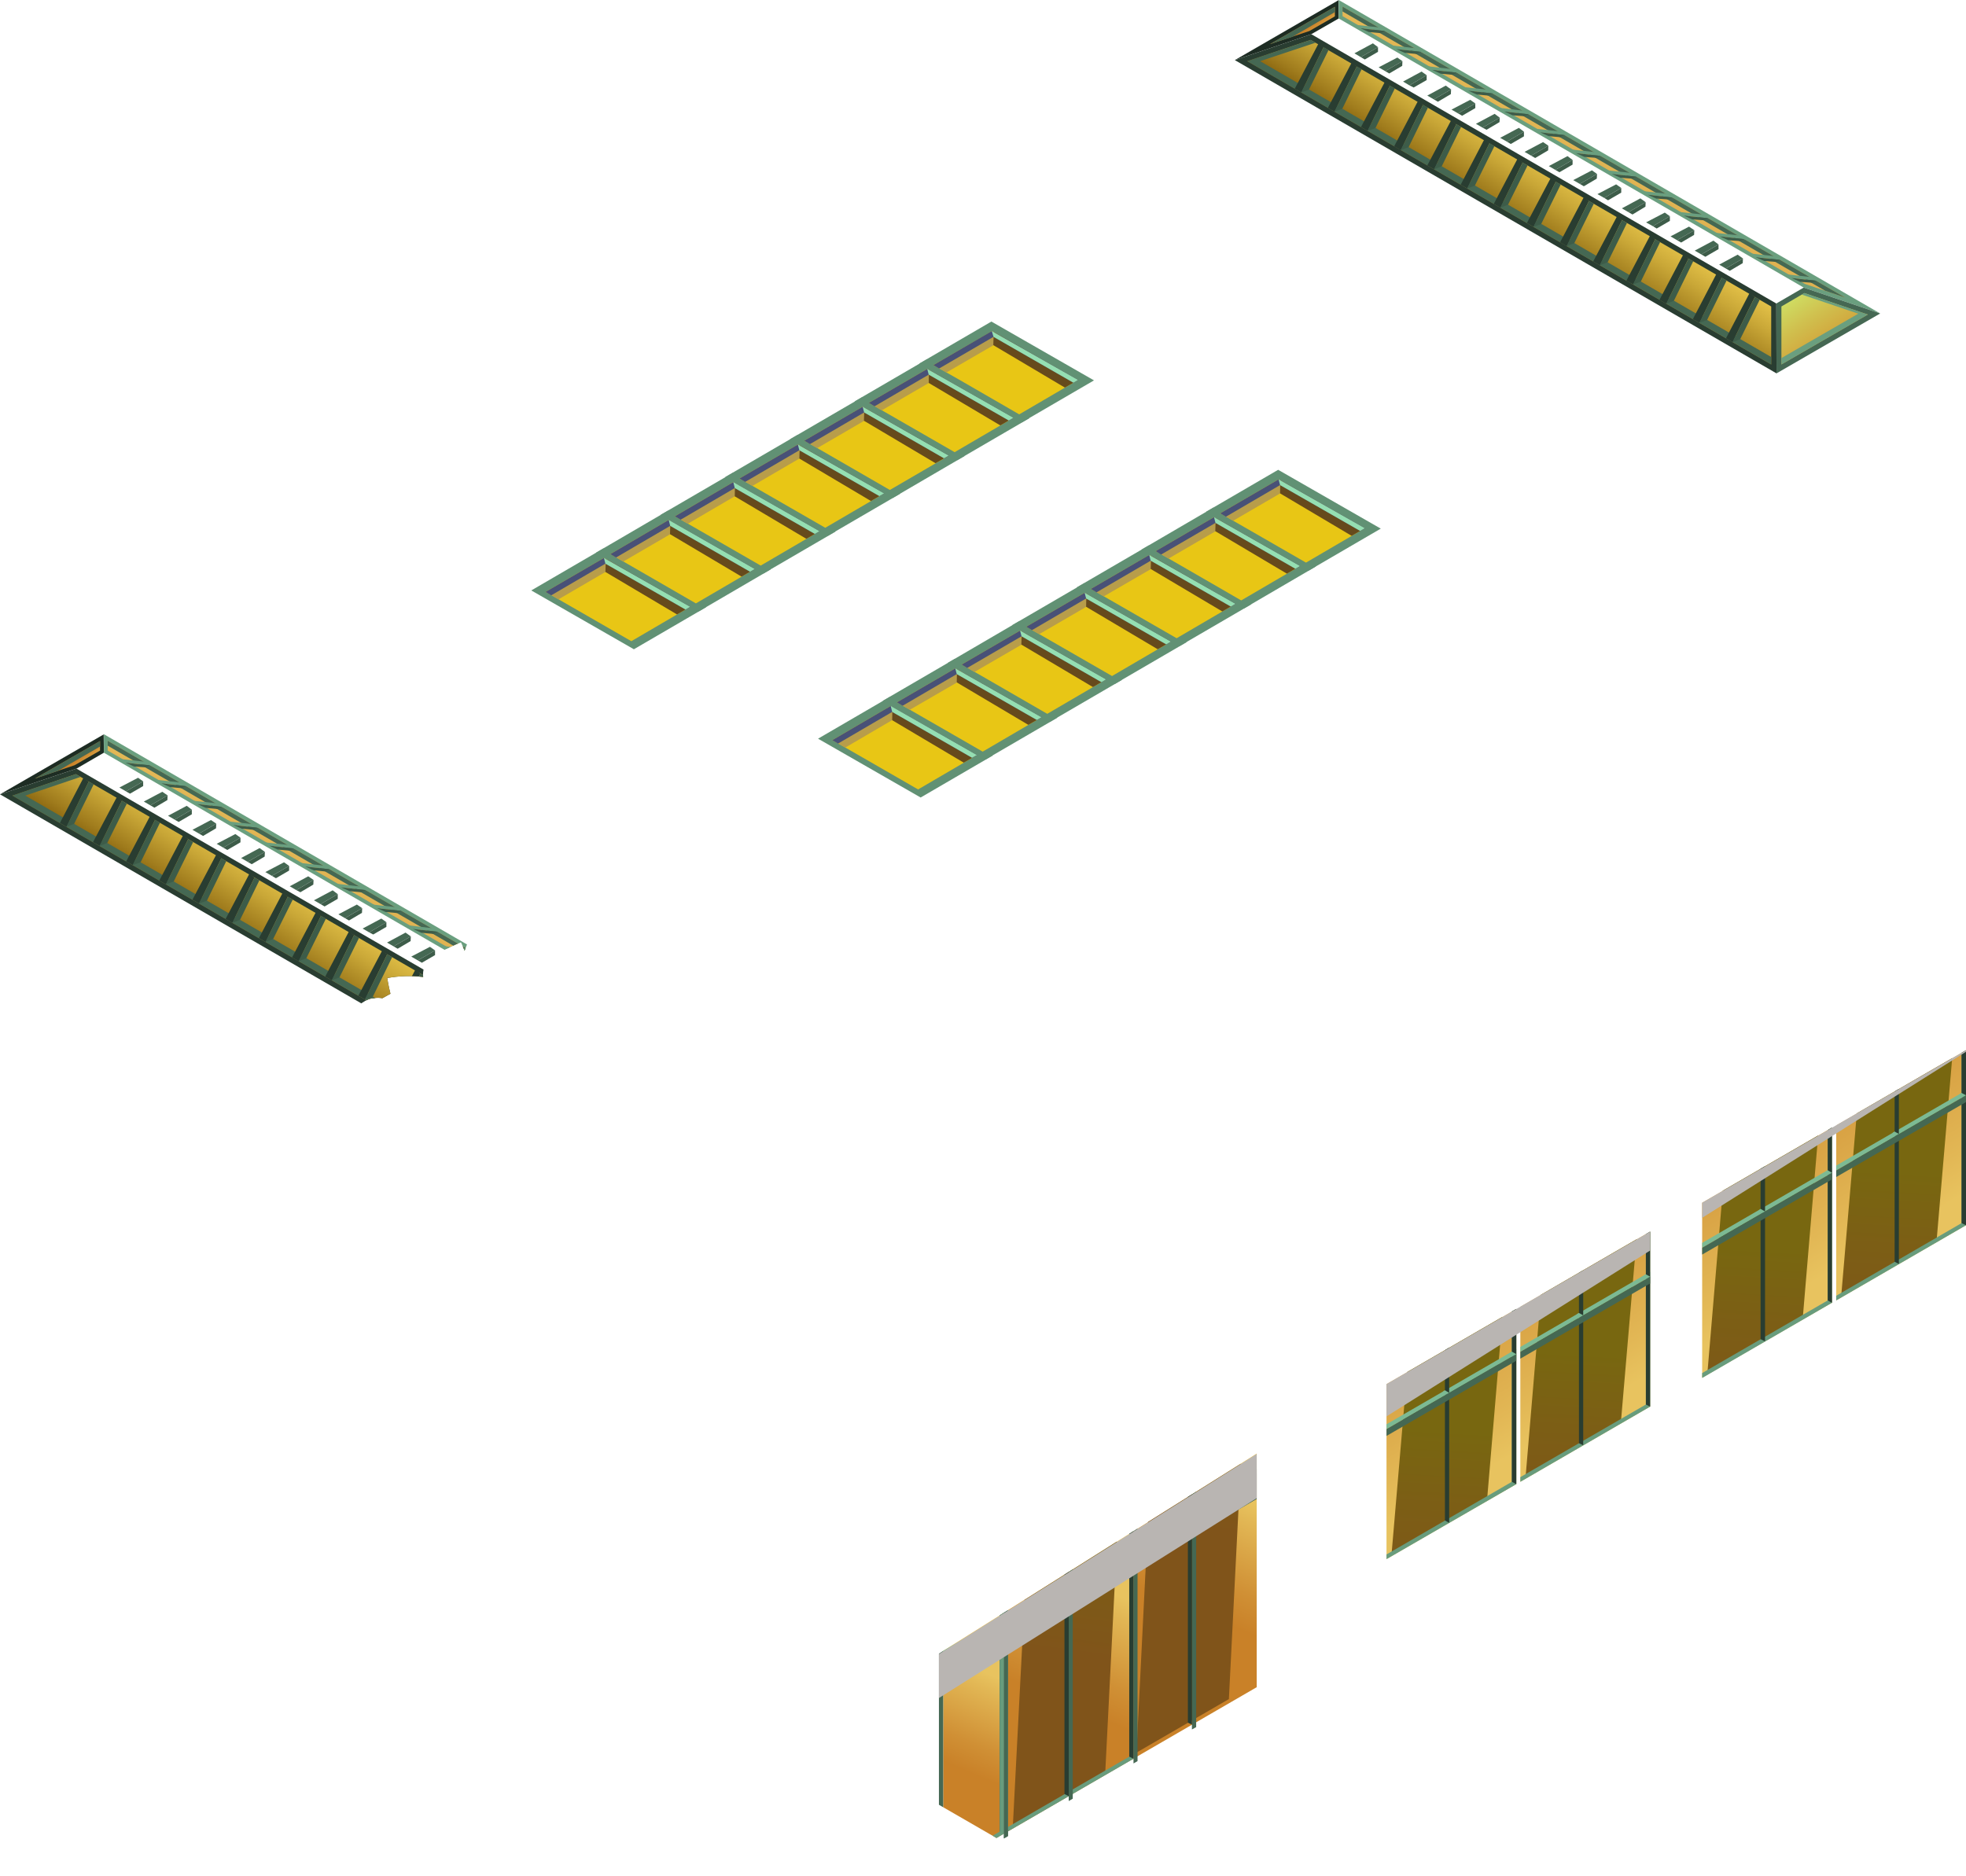 <svg xmlns="http://www.w3.org/2000/svg" xmlns:xlink="http://www.w3.org/1999/xlink" viewBox="0 0 92.55 88.33"><defs><style>.cls-1{fill:none;}.cls-2{isolation:isolate;}.cls-3{clip-path:url(#clip-path);}.cls-4{fill:url(#Безымянный_градиент_24);}.cls-12,.cls-16,.cls-18,.cls-20,.cls-5,.cls-7{mix-blend-mode:screen;}.cls-5{fill:url(#Безымянный_градиент_12);}.cls-6{fill:url(#Безымянный_градиент_24-2);}.cls-7{fill:url(#Безымянный_градиент_12-2);}.cls-8{fill:url(#Безымянный_градиент_24-3);}.cls-9{fill:#7cba94;}.cls-10{fill:#456853;}.cls-11{fill:url(#Безымянный_градиент_24-4);}.cls-12{fill:url(#Безымянный_градиент_12-3);}.cls-13{fill:#689c7d;}.cls-14{fill:#293d31;}.cls-15{fill:url(#Безымянный_градиент_24-5);}.cls-16{fill:url(#Безымянный_градиент_12-4);}.cls-17{fill:url(#Безымянный_градиент_24-6);}.cls-18{fill:url(#Безымянный_градиент_12-5);}.cls-19{fill:url(#Безымянный_градиент_24-7);}.cls-20{fill:url(#Безымянный_градиент_12-6);}.cls-21{fill:#1d2c23;}.cls-22{fill:url(#Безымянный_градиент_24-8);}.cls-23{fill:#6a9f7f;}.cls-24{fill:url(#Безымянный_градиент_24-9);}.cls-25{fill:url(#Безымянный_градиент_25);}.cls-26{fill:url(#Безымянный_градиент_26);}.cls-27{fill:#3d5c49;}.cls-28{fill:url(#Безымянный_градиент_24-10);}.cls-29{fill:url(#Безымянный_градиент_24-11);}.cls-30{fill:url(#Безымянный_градиент_25-2);}.cls-31{fill:url(#Безымянный_градиент_26-2);}.cls-32{fill:#619174;}.cls-33{fill:url(#Безымянный_градиент_66);}.cls-34{fill:url(#Безымянный_градиент_68);}.cls-35{fill:url(#Безымянный_градиент_68-2);}.cls-36{fill:#485177;}.cls-37{fill:#95dfb2;}.cls-38{fill:url(#Безымянный_градиент_66-2);}.cls-39{fill:url(#Безымянный_градиент_68-3);}.cls-40{fill:url(#Безымянный_градиент_68-4);}.cls-41{fill:url(#Безымянный_градиент_66-3);}.cls-42{fill:url(#Безымянный_градиент_68-5);}.cls-43{fill:url(#Безымянный_градиент_68-6);}.cls-44{fill:url(#Безымянный_градиент_66-4);}.cls-45{fill:url(#Безымянный_градиент_68-7);}.cls-46{fill:url(#Безымянный_градиент_68-8);}.cls-47{fill:url(#Безымянный_градиент_66-5);}.cls-48{fill:url(#Безымянный_градиент_68-9);}.cls-49{fill:url(#Безымянный_градиент_68-10);}.cls-50{fill:url(#Безымянный_градиент_66-6);}.cls-51{fill:url(#Безымянный_градиент_68-11);}.cls-52{fill:url(#Безымянный_градиент_68-12);}.cls-53{fill:url(#Безымянный_градиент_66-7);}.cls-54{fill:url(#Безымянный_градиент_68-13);}.cls-55{fill:url(#Безымянный_градиент_68-14);}.cls-56{fill:url(#Безымянный_градиент_66-8);}.cls-57{fill:url(#Безымянный_градиент_68-15);}.cls-58{fill:url(#Безымянный_градиент_68-16);}.cls-59{fill:url(#Безымянный_градиент_66-9);}.cls-60{fill:url(#Безымянный_градиент_68-17);}.cls-61{fill:url(#Безымянный_градиент_68-18);}.cls-62{fill:url(#Безымянный_градиент_66-10);}.cls-63{fill:url(#Безымянный_градиент_68-19);}.cls-64{fill:url(#Безымянный_градиент_68-20);}.cls-65{fill:url(#Безымянный_градиент_66-11);}.cls-66{fill:url(#Безымянный_градиент_68-21);}.cls-67{fill:url(#Безымянный_градиент_68-22);}.cls-68{fill:url(#Безымянный_градиент_66-12);}.cls-69{fill:url(#Безымянный_градиент_68-23);}.cls-70{fill:url(#Безымянный_градиент_68-24);}.cls-71{fill:url(#Безымянный_градиент_66-13);}.cls-72{fill:url(#Безымянный_градиент_68-25);}.cls-73{fill:url(#Безымянный_градиент_68-26);}.cls-74{fill:url(#Безымянный_градиент_66-14);}.cls-75{fill:url(#Безымянный_градиент_68-27);}.cls-76{fill:url(#Безымянный_градиент_68-28);}.cls-77{fill:#b9b5b2;mix-blend-mode:multiply;}</style><clipPath id="clip-path" transform="translate(0 0)"><path class="cls-1" d="M0,0V59.42L22,72.15h0l1.08.63h0L67.43,98.39H92.74V0ZM17.59,47A1.08,1.08,0,0,1,18,47l.38-.21c-.1-.4-.15-.74-.15-.74A5.58,5.58,0,0,1,19.92,46l0,0a1.08,1.08,0,0,1,.05-.46c.24-.61,1.73-1.17,1.73-1.17s.08.16.17.39a7.63,7.63,0,0,1,.62-1.29,6.59,6.59,0,0,1,1.33,1.08c.14-.27.26-.46.26-.46s1.41.86,1.56,1.49v0c.16-.24.28-.4.28-.4s1.34,1,1.44,1.61v.08l.39.23A.49.49,0,0,1,28,47c.65-.07,1.93,1,1.93,1s1.1.83,1,1c0,0-.1.76-.1.76a2,2,0,0,0-1.32.42,1.3,1.3,0,0,1-.62.32,5.35,5.35,0,0,1,1.57.73,4.75,4.75,0,0,1-1.27,1.33l.12.07a3.17,3.17,0,0,1,.55,1.62l-5.16.44-8.55-5a5.12,5.12,0,0,1-.05-1.2l-.18-.14S16.94,47,17.59,47Z"/></clipPath><linearGradient id="Безымянный_градиент_24" x1="52.28" y1="74.98" x2="49.87" y2="80.53" gradientUnits="userSpaceOnUse"><stop offset="0" stop-color="#e8c35f"/><stop offset="0.14" stop-color="#e2b755"/><stop offset="0.66" stop-color="#d09035"/><stop offset="0.93" stop-color="#c98128"/></linearGradient><linearGradient id="Безымянный_градиент_12" x1="50.33" y1="77.91" x2="51.58" y2="68.84" gradientUnits="userSpaceOnUse"><stop offset="0" stop-color="#80541a"/><stop offset="0.56" stop-color="#7c5e15"/><stop offset="0.93" stop-color="#786710"/></linearGradient><linearGradient id="Безымянный_градиент_24-2" x1="58.49" y1="70.55" x2="56.04" y2="76.19" xlink:href="#Безымянный_градиент_24"/><linearGradient id="Безымянный_градиент_12-2" x1="56.47" y1="72.03" x2="57.74" y2="62.82" xlink:href="#Безымянный_градиент_12"/><linearGradient id="Безымянный_градиент_24-3" x1="47.11" y1="79.06" x2="45.14" y2="83.62" xlink:href="#Безымянный_градиент_24"/><linearGradient id="Безымянный_градиент_24-4" x1="75.77" y1="34.16" x2="69.08" y2="45.63" gradientTransform="matrix(1, 0, 0, -1, 0, 100)" xlink:href="#Безымянный_градиент_24"/><linearGradient id="Безымянный_градиент_12-3" x1="-81.5" y1="27.32" x2="-80.96" y2="37.02" gradientTransform="matrix(1, 0, 0, -1, 155.44, 100)" xlink:href="#Безымянный_градиент_12"/><linearGradient id="Безымянный_градиент_24-5" x1="69.48" y1="30.5" x2="62.79" y2="41.97" gradientTransform="matrix(1, 0, 0, -1, 0, 100)" xlink:href="#Безымянный_градиент_24"/><linearGradient id="Безымянный_градиент_12-4" x1="-87.82" y1="23.67" x2="-87.27" y2="33.38" gradientTransform="matrix(1, 0, 0, -1, 155.44, 100)" xlink:href="#Безымянный_градиент_12"/><linearGradient id="Безымянный_градиент_24-6" x1="90.63" y1="42.7" x2="83.95" y2="54.17" gradientTransform="matrix(1, 0, 0, -1, 0, 100)" xlink:href="#Безымянный_градиент_24"/><linearGradient id="Безымянный_градиент_12-5" x1="-66.65" y1="35.85" x2="-66.1" y2="45.56" gradientTransform="matrix(1, 0, 0, -1, 155.44, 100)" xlink:href="#Безымянный_градиент_12"/><linearGradient id="Безымянный_градиент_24-7" x1="84.34" y1="39.04" x2="77.65" y2="50.51" gradientTransform="matrix(1, 0, 0, -1, 0, 100)" xlink:href="#Безымянный_градиент_24"/><linearGradient id="Безымянный_градиент_12-6" x1="-72.95" y1="32.21" x2="-72.4" y2="41.92" gradientTransform="matrix(1, 0, 0, -1, 155.44, 100)" xlink:href="#Безымянный_градиент_12"/><linearGradient id="Безымянный_градиент_24-8" x1="3.93" y1="63.38" x2="3.29" y2="64.1" gradientTransform="matrix(1, 0, 0, -1, 0, 100)" xlink:href="#Безымянный_градиент_24"/><linearGradient id="Безымянный_градиент_24-9" x1="17.22" y1="58.85" x2="14.55" y2="54.06" gradientTransform="matrix(1, 0, 0, -1, 0, 100)" xlink:href="#Безымянный_градиент_24"/><linearGradient id="Безымянный_градиент_25" x1="25.68" y1="52.55" x2="28.97" y2="47.64" gradientTransform="matrix(1, 0, 0, -1, 0, 100)" gradientUnits="userSpaceOnUse"><stop offset="0" stop-color="#cdfa77"/><stop offset="0.42" stop-color="#d0c14f"/><stop offset="0.75" stop-color="#d29934"/><stop offset="0.93" stop-color="#d38a2a"/></linearGradient><linearGradient id="Безымянный_градиент_26" x1="14.83" y1="58.44" x2="12.16" y2="54.2" gradientTransform="matrix(1, 0, 0, -1, 0, 100)" gradientUnits="userSpaceOnUse"><stop offset="0" stop-color="#edcb4e"/><stop offset="0.14" stop-color="#e3c148"/><stop offset="0.36" stop-color="#c9a737"/><stop offset="0.66" stop-color="#a07c1d"/><stop offset="0.93" stop-color="#734e00"/></linearGradient><linearGradient id="Безымянный_градиент_24-10" x1="62.06" y1="97.95" x2="61.42" y2="98.67" gradientTransform="matrix(1, 0, 0, -1, 0, 100)" xlink:href="#Безымянный_градиент_24"/><linearGradient id="Безымянный_градиент_24-11" x1="75.36" y1="93.43" x2="72.69" y2="88.64" gradientTransform="matrix(1, 0, 0, -1, 0, 100)" xlink:href="#Безымянный_градиент_24"/><linearGradient id="Безымянный_градиент_25-2" x1="83.82" y1="87.12" x2="87.1" y2="82.21" xlink:href="#Безымянный_градиент_25"/><linearGradient id="Безымянный_градиент_26-2" x1="72.96" y1="93.01" x2="70.29" y2="88.78" xlink:href="#Безымянный_градиент_26"/><linearGradient id="Безымянный_градиент_66" x1="-940.75" y1="-1725.57" x2="-926.36" y2="-1719.37" gradientTransform="matrix(-0.5, -0.86, -0.86, 0.5, -2038.51, 4.68)" gradientUnits="userSpaceOnUse"><stop offset="0.07" stop-color="#e8c615"/><stop offset="0.27" stop-color="#eec723"/><stop offset="0.73" stop-color="#fac83d"/><stop offset="1" stop-color="#ffc847"/></linearGradient><linearGradient id="Безымянный_градиент_68" x1="-1072.78" y1="-1781.97" x2="-1072.18" y2="-1781.97" gradientTransform="matrix(-0.5, -0.86, -0.86, 0.5, -2038.51, 4.68)" gradientUnits="userSpaceOnUse"><stop offset="0" stop-color="#b89d4a"/><stop offset="0.18" stop-color="#ae9345"/><stop offset="0.5" stop-color="#947936"/><stop offset="0.9" stop-color="#6a4e1e"/><stop offset="0.93" stop-color="#664a1c"/></linearGradient><linearGradient id="Безымянный_градиент_68-2" x1="-1074.23" y1="-1783.89" x2="-1073.71" y2="-1784.84" xlink:href="#Безымянный_градиент_68"/><linearGradient id="Безымянный_градиент_66-2" x1="-939.44" y1="-1728.63" x2="-925.05" y2="-1722.44" xlink:href="#Безымянный_градиент_66"/><linearGradient id="Безымянный_градиент_68-3" x1="-1072.78" y1="-1785.49" x2="-1072.17" y2="-1785.49" xlink:href="#Безымянный_градиент_68"/><linearGradient id="Безымянный_градиент_68-4" x1="-1074.21" y1="-1787.41" x2="-1073.7" y2="-1788.36" xlink:href="#Безымянный_градиент_68"/><linearGradient id="Безымянный_градиент_66-3" x1="-938.19" y1="-1731.53" x2="-923.8" y2="-1725.33" xlink:href="#Безымянный_градиент_66"/><linearGradient id="Безымянный_градиент_68-5" x1="-1072.77" y1="-1789.02" x2="-1072.17" y2="-1789.02" xlink:href="#Безымянный_градиент_68"/><linearGradient id="Безымянный_градиент_68-6" x1="-1074.21" y1="-1790.94" x2="-1073.69" y2="-1791.89" xlink:href="#Безымянный_градиент_68"/><linearGradient id="Безымянный_градиент_66-4" x1="-936.91" y1="-1734.5" x2="-922.52" y2="-1728.3" xlink:href="#Безымянный_градиент_66"/><linearGradient id="Безымянный_градиент_68-7" x1="-1072.76" y1="-1792.54" x2="-1072.16" y2="-1792.54" xlink:href="#Безымянный_градиент_68"/><linearGradient id="Безымянный_градиент_68-8" x1="-1074.21" y1="-1794.47" x2="-1073.69" y2="-1795.42" xlink:href="#Безымянный_градиент_68"/><linearGradient id="Безымянный_градиент_66-5" x1="-935.62" y1="-1737.47" x2="-921.23" y2="-1731.27" xlink:href="#Безымянный_градиент_66"/><linearGradient id="Безымянный_градиент_68-9" x1="-1072.76" y1="-1796.07" x2="-1072.16" y2="-1796.07" xlink:href="#Безымянный_градиент_68"/><linearGradient id="Безымянный_градиент_68-10" x1="-1074.19" y1="-1798" x2="-1073.68" y2="-1798.95" xlink:href="#Безымянный_градиент_68"/><linearGradient id="Безымянный_градиент_66-6" x1="-934.34" y1="-1740.45" x2="-919.95" y2="-1734.25" xlink:href="#Безымянный_градиент_66"/><linearGradient id="Безымянный_градиент_68-11" x1="-1072.75" y1="-1799.6" x2="-1072.15" y2="-1799.6" xlink:href="#Безымянный_градиент_68"/><linearGradient id="Безымянный_градиент_68-12" x1="-1074.19" y1="-1801.52" x2="-1073.67" y2="-1802.47" xlink:href="#Безымянный_градиент_68"/><linearGradient id="Безымянный_градиент_66-7" x1="-933.06" y1="-1743.47" x2="-918.66" y2="-1737.27" xlink:href="#Безымянный_градиент_66"/><linearGradient id="Безымянный_градиент_68-13" x1="-1072.75" y1="-1803.12" x2="-1072.14" y2="-1803.12" xlink:href="#Безымянный_градиент_68"/><linearGradient id="Безымянный_градиент_68-14" x1="-1074.18" y1="-1805.04" x2="-1073.67" y2="-1805.99" xlink:href="#Безымянный_градиент_68"/><linearGradient id="Безымянный_градиент_66-8" x1="-927.93" y1="-1717.43" x2="-913.54" y2="-1711.23" xlink:href="#Безымянный_градиент_66"/><linearGradient id="Безымянный_градиент_68-15" x1="-1059.96" y1="-1773.82" x2="-1059.36" y2="-1773.82" xlink:href="#Безымянный_градиент_68"/><linearGradient id="Безымянный_градиент_68-16" x1="-1061.39" y1="-1775.75" x2="-1060.88" y2="-1776.7" xlink:href="#Безымянный_градиент_68"/><linearGradient id="Безымянный_градиент_66-9" x1="-926.64" y1="-1720.44" x2="-912.24" y2="-1714.24" xlink:href="#Безымянный_градиент_66"/><linearGradient id="Безымянный_градиент_68-17" x1="-1059.95" y1="-1777.35" x2="-1059.35" y2="-1777.35" xlink:href="#Безымянный_градиент_68"/><linearGradient id="Безымянный_градиент_68-18" x1="-1061.39" y1="-1779.27" x2="-1060.87" y2="-1780.22" xlink:href="#Безымянный_градиент_68"/><linearGradient id="Безымянный_градиент_66-10" x1="-925.34" y1="-1723.46" x2="-910.95" y2="-1717.27" xlink:href="#Безымянный_градиент_66"/><linearGradient id="Безымянный_градиент_68-19" x1="-1059.95" y1="-1780.87" x2="-1059.34" y2="-1780.87" xlink:href="#Безымянный_градиент_68"/><linearGradient id="Безымянный_градиент_68-20" x1="-1061.38" y1="-1782.79" x2="-1060.87" y2="-1783.74" xlink:href="#Безымянный_градиент_68"/><linearGradient id="Безымянный_градиент_66-11" x1="-924.08" y1="-1726.39" x2="-909.68" y2="-1720.19" xlink:href="#Безымянный_градиент_66"/><linearGradient id="Безымянный_градиент_68-21" x1="-1059.94" y1="-1784.4" x2="-1059.34" y2="-1784.4" xlink:href="#Безымянный_градиент_68"/><linearGradient id="Безымянный_градиент_68-22" x1="-1061.38" y1="-1786.32" x2="-1060.86" y2="-1787.27" xlink:href="#Безымянный_градиент_68"/><linearGradient id="Безымянный_градиент_66-12" x1="-922.8" y1="-1729.33" x2="-908.41" y2="-1723.13" xlink:href="#Безымянный_градиент_66"/><linearGradient id="Безымянный_градиент_68-23" x1="-1059.93" y1="-1787.92" x2="-1059.33" y2="-1787.92" xlink:href="#Безымянный_градиент_68"/><linearGradient id="Безымянный_градиент_68-24" x1="-1061.38" y1="-1789.85" x2="-1060.86" y2="-1790.8" xlink:href="#Безымянный_градиент_68"/><linearGradient id="Безымянный_градиент_66-13" x1="-921.49" y1="-1732.39" x2="-907.1" y2="-1726.2" xlink:href="#Безымянный_градиент_66"/><linearGradient id="Безымянный_градиент_68-25" x1="-1059.93" y1="-1791.45" x2="-1059.33" y2="-1791.45" xlink:href="#Безымянный_градиент_68"/><linearGradient id="Безымянный_градиент_68-26" x1="-1061.36" y1="-1793.37" x2="-1060.85" y2="-1794.32" xlink:href="#Безымянный_градиент_68"/><linearGradient id="Безымянный_градиент_66-14" x1="-920.24" y1="-1735.28" x2="-905.85" y2="-1729.08" xlink:href="#Безымянный_градиент_66"/><linearGradient id="Безымянный_градиент_68-27" x1="-1059.92" y1="-1794.97" x2="-1059.32" y2="-1794.97" xlink:href="#Безымянный_градиент_68"/><linearGradient id="Безымянный_градиент_68-28" x1="-1061.36" y1="-1796.9" x2="-1060.84" y2="-1797.85" xlink:href="#Безымянный_градиент_68"/></defs><g class="cls-2"><g id="Слой_2" data-name="Слой 2"><g id="Слой_1-2" data-name="Слой 1"><g class="cls-3"><polygon class="cls-4" points="47.45 75.81 47.45 86.23 53.35 82.81 53.35 72.1 47.45 75.81"/><polygon class="cls-5" points="48.23 75.33 47.68 85.98 52.03 83.46 52.58 72.58 48.23 75.33"/><polygon class="cls-6" points="53.26 72.16 53.26 82.86 59.16 79.44 59.16 68.44 53.26 72.16"/><polygon class="cls-7" points="54.04 71.66 53.5 82.52 57.85 80 58.41 68.92 54.04 71.66"/><polygon class="cls-8" points="44.4 77.73 44.4 88.01 47.25 86.34 47.25 75.94 44.4 77.73"/><polygon class="cls-9" points="53.26 72.59 53.26 72.81 59.16 69.39 59.16 69.17 53.26 72.59"/><polygon class="cls-10" points="53.26 72.81 53.26 74 59.16 70.58 59.16 69.39 53.26 72.81"/><polygon class="cls-9" points="55.83 71.09 55.92 71.04 56.11 71.15 55.87 71.29 55.83 71.09"/><polygon class="cls-9" points="58.88 69.33 58.97 69.28 59.16 69.39 58.92 69.53 58.88 69.33"/><polygon class="cls-9" points="47.45 75.96 47.45 76.18 53.36 72.76 53.36 72.53 47.45 75.96"/><polygon class="cls-10" points="47.26 86.56 47.45 86.45 47.45 75.82 47.26 75.93 47.26 86.56"/><polygon class="cls-10" points="47.45 76.18 47.45 77.37 53.36 73.95 53.36 72.76 47.45 76.18"/><polygon class="cls-9" points="50.03 74.46 50.11 74.41 50.31 74.52 50.06 74.66 50.03 74.46"/><polygon class="cls-9" points="53.08 72.7 53.16 72.65 53.36 72.76 53.11 72.9 53.08 72.7"/><polygon class="cls-9" points="44.4 77.73 44.4 77.95 47.26 76.29 47.26 76.07 44.4 77.73"/><polygon class="cls-10" points="44.4 77.95 44.4 79.14 47.26 77.48 47.26 76.29 44.4 77.95"/><polygon class="cls-9" points="46.98 76.23 47.06 76.18 47.26 76.29 47.01 76.43 46.98 76.23"/><polygon class="cls-11" points="77.68 57.99 77.68 66.23 71.57 69.77 71.57 61.53 76.08 58.91 77.68 57.99"/><polygon class="cls-12" points="77.04 58.35 76.31 66.9 71.82 69.51 72.54 60.96 77.04 58.35"/><polygon class="cls-9" points="71.57 63.42 71.57 63.65 77.68 60.11 77.68 59.88 71.57 63.42"/><polygon class="cls-13" points="77.48 58.11 77.48 66.13 71.57 69.55 71.57 69.77 77.68 66.23 77.68 57.99 77.48 58.11"/><polygon class="cls-14" points="77.68 66.23 77.48 66.13 77.48 58.11 77.68 57.99 77.68 66.23"/><polygon class="cls-14" points="74.53 68.05 74.33 67.95 74.33 59.93 74.53 59.81 74.53 68.05"/><polygon class="cls-10" points="71.57 63.65 71.57 63.97 77.68 60.43 77.68 60.11 71.57 63.65"/><polygon class="cls-9" points="74.24 61.87 74.33 61.82 74.53 61.93 74.28 62.08 74.24 61.87"/><polygon class="cls-9" points="77.39 60.05 77.48 60 77.68 60.11 77.43 60.26 77.39 60.05"/><polygon class="cls-15" points="71.38 61.63 71.38 69.88 65.27 73.41 65.27 65.17 69.78 62.56 71.38 61.63"/><polygon class="cls-16" points="70.73 62 70.01 70.55 65.51 73.15 66.24 64.6 70.73 62"/><polygon class="cls-9" points="65.27 67.06 65.27 67.29 71.38 63.76 71.38 63.52 65.27 67.06"/><polygon class="cls-13" points="71.17 61.75 71.17 69.77 65.27 73.19 65.27 73.41 71.38 69.88 71.38 61.63 71.17 61.75"/><polygon class="cls-14" points="71.38 69.88 71.17 69.77 71.17 61.75 71.38 61.63 71.38 69.88"/><polygon class="cls-14" points="68.22 71.7 68.02 71.59 68.02 63.57 68.22 63.45 68.22 71.7"/><polygon class="cls-10" points="65.27 67.29 65.27 67.61 71.38 64.07 71.38 63.75 65.27 67.29"/><polygon class="cls-9" points="67.94 65.51 68.02 65.46 68.22 65.58 67.97 65.72 67.94 65.51"/><polygon class="cls-9" points="71.09 63.69 71.17 63.64 71.38 63.76 71.13 63.9 71.09 63.69"/><polygon class="cls-17" points="92.55 49.45 92.55 57.69 86.44 61.23 86.44 52.99 90.95 50.37 92.55 49.45"/><polygon class="cls-18" points="91.9 49.82 91.17 58.37 86.68 60.97 87.41 52.42 91.9 49.82"/><polygon class="cls-9" points="86.44 54.88 86.44 55.11 92.55 51.57 92.55 51.34 86.44 54.88"/><polygon class="cls-13" points="92.34 49.57 92.34 57.59 86.44 61.01 86.44 61.23 92.55 57.69 92.55 49.45 92.34 49.57"/><polygon class="cls-14" points="92.55 57.69 92.34 57.59 92.34 49.57 92.55 49.45 92.55 57.69"/><polygon class="cls-14" points="89.39 59.51 89.19 59.41 89.19 51.39 89.39 51.27 89.39 59.51"/><polygon class="cls-10" points="86.44 55.11 86.44 55.42 92.55 51.89 92.55 51.57 86.44 55.11"/><polygon class="cls-9" points="89.1 53.33 89.19 53.28 89.39 53.39 89.14 53.54 89.1 53.33"/><polygon class="cls-9" points="92.26 51.51 92.34 51.46 92.55 51.57 92.3 51.72 92.26 51.51"/><polygon class="cls-19" points="86.24 53.09 86.24 61.34 80.13 64.87 80.13 56.63 84.64 54.02 86.24 53.09"/><polygon class="cls-20" points="85.59 53.46 84.87 62.01 80.38 64.61 81.1 56.06 85.59 53.46"/><polygon class="cls-9" points="80.13 58.52 80.13 58.75 86.24 55.22 86.24 54.98 80.13 58.52"/><polygon class="cls-13" points="86.04 53.21 86.04 61.23 80.13 64.65 80.13 64.88 86.24 61.34 86.24 53.09 86.04 53.21"/><polygon class="cls-14" points="86.24 61.34 86.04 61.23 86.04 53.21 86.24 53.09 86.24 61.34"/><polygon class="cls-14" points="83.09 63.16 82.88 63.05 82.88 55.03 83.09 54.91 83.09 63.16"/><polygon class="cls-10" points="80.13 58.75 80.13 59.07 86.24 55.53 86.24 55.22 80.13 58.75"/><polygon class="cls-9" points="82.8 56.98 82.88 56.92 83.09 57.04 82.84 57.18 82.8 56.98"/><polygon class="cls-9" points="85.95 55.15 86.04 55.1 86.24 55.22 85.99 55.36 85.95 55.15"/><polygon class="cls-21" points="4.88 34.58 4.89 35.44 3.6 36.19 0 37.4 4.88 34.58"/><polygon class="cls-22" points="4.71 34.89 4.71 35.34 3.51 36.03 1.64 36.66 4.71 34.89"/><polygon class="cls-10" points="4.71 35.15 4.71 34.89 1.64 36.66 2.72 36.3 4.71 35.15"/><polygon class="cls-23" points="30.38 49.33 26.78 48.11 4.89 35.44 4.89 34.57 30.38 49.33"/><polygon class="cls-24" points="26.84 47.94 5.07 35.34 5.07 34.88 28.73 48.58 26.84 47.94"/><polygon class="cls-10" points="27.79 48.26 28.73 48.58 5.07 34.88 5.07 35.11 27.79 48.26"/><polygon class="cls-10" points="25.49 52.15 25.48 48.86 26.78 48.11 30.38 49.33 25.49 52.15"/><polygon class="cls-25" points="25.73 49 26.8 48.38 29.8 49.38 25.73 51.73 25.73 49"/><polygon class="cls-23" points="26.8 48.38 26.69 48.44 29.35 49.34 25.73 51.43 25.73 51.73 29.8 49.38 26.8 48.38"/><polygon class="cls-14" points="0 37.4 3.6 36.19 25.48 48.86 25.49 52.15 0 37.4"/><polygon class="cls-26" points="0.58 37.46 3.57 36.45 25.25 49 25.25 51.73 0.58 37.46"/><polygon class="cls-10" points="1.19 37.46 3.79 36.58 3.57 36.45 0.58 37.46 25.25 51.73 25.25 51.38 1.19 37.46"/><polygon class="cls-14" points="3.93 36.62 2.82 38.75 3.13 38.93 4.18 36.8 3.93 36.62"/><polygon class="cls-27" points="4.18 36.8 3.13 38.93 3.49 38.79 4.41 36.93 4.18 36.8"/><polygon class="cls-14" points="5.5 37.53 4.38 39.65 4.69 39.83 5.74 37.7 5.5 37.53"/><polygon class="cls-27" points="5.74 37.7 4.69 39.83 5.05 39.69 5.97 37.84 5.74 37.7"/><polygon class="cls-14" points="7.06 38.43 5.94 40.56 6.25 40.73 7.3 38.6 7.06 38.43"/><polygon class="cls-27" points="7.3 38.6 6.25 40.73 6.62 40.6 7.53 38.74 7.3 38.6"/><polygon class="cls-14" points="8.62 39.33 7.5 41.46 7.81 41.64 8.86 39.51 8.62 39.33"/><polygon class="cls-27" points="8.86 39.51 7.81 41.64 8.18 41.5 9.09 39.65 8.86 39.51"/><polygon class="cls-14" points="10.18 40.24 9.06 42.36 9.37 42.54 10.42 40.41 10.18 40.24"/><polygon class="cls-27" points="10.42 40.41 9.37 42.54 9.74 42.41 10.65 40.55 10.42 40.41"/><polygon class="cls-14" points="11.74 41.14 10.62 43.27 10.94 43.45 11.98 41.32 11.74 41.14"/><polygon class="cls-27" points="11.98 41.32 10.94 43.45 11.3 43.31 12.21 41.45 11.98 41.32"/><polygon class="cls-14" points="13.3 42.05 12.19 44.17 12.5 44.35 13.55 42.22 13.3 42.05"/><polygon class="cls-27" points="13.55 42.22 12.5 44.35 12.86 44.21 13.78 42.36 13.55 42.22"/><polygon class="cls-14" points="14.87 42.95 13.75 45.08 14.06 45.26 15.11 43.12 14.87 42.95"/><polygon class="cls-27" points="15.11 43.12 14.06 45.26 14.42 45.12 15.34 43.26 15.11 43.12"/><polygon class="cls-14" points="16.43 43.85 15.31 45.98 15.62 46.16 16.67 44.03 16.43 43.85"/><polygon class="cls-27" points="16.67 44.03 15.62 46.16 15.98 46.02 16.9 44.16 16.67 44.03"/><polygon class="cls-14" points="17.99 44.76 16.87 46.88 17.18 47.06 18.23 44.93 17.99 44.76"/><polygon class="cls-27" points="18.23 44.93 17.18 47.06 17.55 46.93 18.46 45.07 18.23 44.93"/><polygon class="cls-14" points="19.55 45.66 18.43 47.79 18.74 47.97 19.79 45.84 19.55 45.66"/><polygon class="cls-27" points="19.79 45.84 18.74 47.97 19.11 47.83 20.02 45.97 19.79 45.84"/><polygon class="cls-14" points="21.11 46.57 19.99 48.69 20.3 48.87 21.35 46.74 21.11 46.57"/><polygon class="cls-27" points="21.35 46.74 20.3 48.87 20.67 48.73 21.58 46.88 21.35 46.74"/><polygon class="cls-14" points="22.67 47.47 21.55 49.6 21.87 49.77 22.91 47.65 22.67 47.47"/><polygon class="cls-27" points="22.91 47.65 21.87 49.77 22.23 49.64 23.14 47.78 22.91 47.65"/><polygon class="cls-14" points="24.23 48.38 23.11 50.5 23.43 50.68 24.48 48.55 24.23 48.38"/><polygon class="cls-27" points="24.48 48.55 23.43 50.68 23.79 50.54 24.7 48.69 24.48 48.55"/><polygon class="cls-10" points="6.5 36.62 5.62 37.08 5.93 37.26 6.74 36.79 6.5 36.62"/><polygon class="cls-27" points="6.74 36.79 5.93 37.26 6.12 37.37 6.74 37.01 6.74 36.79"/><polygon class="cls-10" points="7.64 37.28 6.77 37.74 7.08 37.92 7.89 37.45 7.64 37.28"/><polygon class="cls-27" points="7.89 37.45 7.08 37.92 7.27 38.03 7.88 37.67 7.89 37.45"/><polygon class="cls-10" points="8.79 37.94 7.91 38.41 8.22 38.59 9.03 38.12 8.79 37.94"/><polygon class="cls-27" points="9.03 38.12 8.22 38.59 8.41 38.7 9.03 38.34 9.03 38.12"/><polygon class="cls-10" points="9.93 38.61 9.06 39.07 9.37 39.25 10.18 38.78 9.93 38.61"/><polygon class="cls-27" points="10.18 38.78 9.37 39.25 9.56 39.36 10.17 39 10.18 38.78"/><polygon class="cls-10" points="11.08 39.27 10.2 39.73 10.51 39.91 11.32 39.44 11.08 39.27"/><polygon class="cls-27" points="11.32 39.44 10.51 39.91 10.7 40.02 11.32 39.66 11.32 39.44"/><polygon class="cls-10" points="12.22 39.93 11.35 40.4 11.66 40.58 12.47 40.11 12.22 39.93"/><polygon class="cls-27" points="12.47 40.11 11.66 40.58 11.85 40.69 12.46 40.33 12.47 40.11"/><polygon class="cls-10" points="13.37 40.6 12.49 41.06 12.8 41.24 13.61 40.77 13.37 40.6"/><polygon class="cls-27" points="13.61 40.77 12.8 41.24 12.99 41.35 13.61 40.99 13.61 40.77"/><polygon class="cls-10" points="14.51 41.26 13.64 41.73 13.95 41.91 14.76 41.43 14.51 41.26"/><polygon class="cls-27" points="14.76 41.43 13.95 41.91 14.14 42.01 14.75 41.65 14.76 41.43"/><polygon class="cls-10" points="15.66 41.92 14.78 42.39 15.09 42.57 15.9 42.1 15.66 41.92"/><polygon class="cls-27" points="15.9 42.1 15.09 42.57 15.28 42.68 15.9 42.32 15.9 42.1"/><polygon class="cls-10" points="16.8 42.59 15.93 43.05 16.24 43.23 17.05 42.76 16.8 42.59"/><polygon class="cls-27" points="17.05 42.76 16.24 43.23 16.43 43.34 17.04 42.98 17.05 42.76"/><polygon class="cls-10" points="17.95 43.25 17.07 43.72 17.38 43.9 18.19 43.42 17.95 43.25"/><polygon class="cls-27" points="18.19 43.42 17.38 43.9 17.57 44 18.19 43.64 18.19 43.42"/><polygon class="cls-10" points="19.09 43.91 18.22 44.38 18.53 44.56 19.34 44.09 19.09 43.91"/><polygon class="cls-27" points="19.34 44.09 18.53 44.56 18.72 44.67 19.33 44.31 19.34 44.09"/><polygon class="cls-10" points="20.24 44.58 19.36 45.04 19.67 45.22 20.48 44.75 20.24 44.58"/><polygon class="cls-27" points="20.48 44.75 19.67 45.22 19.86 45.33 20.48 44.97 20.48 44.75"/><polygon class="cls-10" points="21.38 45.24 20.51 45.71 20.82 45.88 21.63 45.41 21.38 45.24"/><polygon class="cls-27" points="21.63 45.41 20.82 45.88 21.01 45.99 21.62 45.63 21.63 45.41"/><polygon class="cls-10" points="22.53 45.9 21.65 46.37 21.96 46.55 22.77 46.08 22.53 45.9"/><polygon class="cls-27" points="22.77 46.08 21.96 46.55 22.15 46.66 22.77 46.3 22.77 46.08"/><polygon class="cls-10" points="23.67 46.57 22.8 47.03 23.11 47.21 23.91 46.74 23.67 46.57"/><polygon class="cls-27" points="23.91 46.74 23.11 47.21 23.3 47.32 23.91 46.96 23.91 46.74"/><polygon class="cls-23" points="7.05 35.89 5.6 35.73 5.91 35.91 7.3 36.06 7.05 35.89"/><polygon class="cls-27" points="7.07 36.04 5.91 35.91 6.31 36.09 6.85 36.13 7.07 36.04"/><polygon class="cls-23" points="8.75 36.87 7.29 36.71 7.6 36.88 8.99 37.04 8.75 36.87"/><polygon class="cls-27" points="8.76 37.02 7.6 36.88 8 37.06 8.54 37.11 8.76 37.02"/><polygon class="cls-23" points="10.44 37.85 8.98 37.69 9.29 37.86 10.68 38.02 10.44 37.85"/><polygon class="cls-27" points="10.45 37.99 9.29 37.86 9.69 38.04 10.23 38.09 10.45 37.99"/><polygon class="cls-23" points="12.13 38.83 10.67 38.67 10.98 38.84 12.37 39 12.13 38.83"/><polygon class="cls-27" points="12.14 38.98 10.98 38.84 11.38 39.02 11.92 39.07 12.14 38.98"/><polygon class="cls-23" points="13.82 39.81 12.36 39.65 12.68 39.82 14.06 39.98 13.82 39.81"/><polygon class="cls-27" points="13.84 39.95 12.68 39.82 13.07 40 13.61 40.05 13.84 39.95"/><polygon class="cls-23" points="15.51 40.79 14.05 40.62 14.37 40.8 15.76 40.96 15.51 40.79"/><polygon class="cls-27" points="15.53 40.93 14.37 40.8 14.77 40.98 15.3 41.03 15.53 40.93"/><polygon class="cls-23" points="17.2 41.77 15.75 41.6 16.06 41.78 17.45 41.94 17.2 41.77"/><polygon class="cls-27" points="17.22 41.91 16.06 41.78 16.46 41.96 17 42.01 17.22 41.91"/><polygon class="cls-23" points="18.9 42.74 17.44 42.58 17.75 42.76 19.14 42.92 18.9 42.74"/><polygon class="cls-27" points="18.91 42.89 17.75 42.76 18.15 42.94 18.69 42.99 18.91 42.89"/><polygon class="cls-23" points="20.59 43.73 19.13 43.56 19.44 43.74 20.83 43.9 20.59 43.73"/><polygon class="cls-27" points="20.6 43.87 19.44 43.74 19.84 43.92 20.38 43.97 20.6 43.87"/><polygon class="cls-23" points="22.28 44.7 20.82 44.54 21.13 44.72 22.52 44.88 22.28 44.7"/><polygon class="cls-27" points="22.29 44.85 21.13 44.72 21.53 44.9 22.07 44.95 22.29 44.85"/><polygon class="cls-23" points="23.97 45.68 22.51 45.52 22.82 45.7 24.21 45.86 23.97 45.68"/><polygon class="cls-27" points="23.98 45.83 22.82 45.7 23.22 45.88 23.76 45.92 23.98 45.83"/><polygon class="cls-23" points="25.66 46.66 24.2 46.5 24.52 46.68 25.91 46.84 25.66 46.66"/><polygon class="cls-27" points="25.68 46.81 24.52 46.68 24.91 46.86 25.45 46.9 25.68 46.81"/><polygon class="cls-23" points="27.35 47.64 25.9 47.48 26.21 47.66 27.6 47.82 27.35 47.64"/><polygon class="cls-27" points="27.37 47.79 26.21 47.66 26.61 47.84 27.14 47.88 27.37 47.79"/><polygon class="cls-21" points="63.01 0.01 63.02 0.87 61.73 1.61 58.13 2.83 63.01 0.01"/><polygon class="cls-28" points="62.84 0.32 62.84 0.77 61.64 1.46 59.78 2.08 62.84 0.32"/><polygon class="cls-10" points="62.84 0.57 62.84 0.32 59.78 2.08 60.85 1.73 62.84 0.57"/><polygon class="cls-23" points="88.51 14.76 84.91 13.54 63.02 0.87 63.02 0 88.51 14.76"/><polygon class="cls-29" points="84.97 13.37 63.2 0.76 63.2 0.31 86.86 14.01 84.97 13.37"/><polygon class="cls-10" points="85.92 13.69 86.86 14.01 63.2 0.31 63.2 0.54 85.92 13.69"/><polygon class="cls-10" points="83.63 17.58 83.62 14.29 84.91 13.54 88.51 14.76 83.63 17.58"/><polygon class="cls-30" points="83.86 14.43 84.94 13.8 87.93 14.81 83.86 17.16 83.86 14.43"/><polygon class="cls-23" points="84.94 13.8 84.82 13.87 87.48 14.77 83.86 16.86 83.86 17.16 87.93 14.81 84.94 13.8"/><polygon class="cls-14" points="58.13 2.83 61.73 1.61 83.62 14.29 83.63 17.58 58.13 2.83"/><polygon class="cls-31" points="58.71 2.88 61.7 1.88 83.38 14.43 83.38 17.16 58.71 2.88"/><polygon class="cls-10" points="59.32 2.88 61.93 2.01 61.7 1.88 58.71 2.88 83.38 17.16 83.38 16.81 59.32 2.88"/><polygon class="cls-14" points="62.07 2.05 60.95 4.18 61.26 4.35 62.31 2.22 62.07 2.05"/><polygon class="cls-27" points="62.31 2.22 61.26 4.35 61.62 4.22 62.54 2.36 62.31 2.22"/><polygon class="cls-14" points="63.63 2.95 62.51 5.08 62.82 5.26 63.87 3.13 63.63 2.95"/><polygon class="cls-27" points="63.87 3.13 62.82 5.26 63.19 5.12 64.1 3.26 63.87 3.13"/><polygon class="cls-14" points="65.19 3.86 64.07 5.98 64.38 6.16 65.43 4.03 65.19 3.86"/><polygon class="cls-27" points="65.43 4.03 64.38 6.16 64.75 6.03 65.66 4.17 65.43 4.03"/><polygon class="cls-14" points="66.75 4.76 65.63 6.89 65.94 7.07 66.99 4.93 66.75 4.76"/><polygon class="cls-27" points="66.99 4.93 65.94 7.07 66.31 6.93 67.22 5.07 66.99 4.93"/><polygon class="cls-14" points="68.31 5.67 67.19 7.79 67.51 7.97 68.56 5.84 68.31 5.67"/><polygon class="cls-27" points="68.56 5.84 67.51 7.97 67.87 7.83 68.78 5.98 68.56 5.84"/><polygon class="cls-14" points="69.87 6.57 68.76 8.7 69.07 8.87 70.12 6.74 69.87 6.57"/><polygon class="cls-27" points="70.12 6.74 69.07 8.87 69.43 8.74 70.35 6.88 70.12 6.74"/><polygon class="cls-14" points="71.44 7.47 70.32 9.6 70.63 9.78 71.68 7.65 71.44 7.47"/><polygon class="cls-27" points="71.68 7.65 70.63 9.78 70.99 9.64 71.91 7.79 71.68 7.65"/><polygon class="cls-14" points="73 8.38 71.88 10.5 72.19 10.68 73.24 8.55 73 8.38"/><polygon class="cls-27" points="73.24 8.55 72.19 10.68 72.55 10.55 73.47 8.69 73.24 8.55"/><polygon class="cls-14" points="74.56 9.28 73.44 11.41 73.75 11.59 74.8 9.46 74.56 9.28"/><polygon class="cls-27" points="74.8 9.46 73.75 11.59 74.11 11.45 75.03 9.59 74.8 9.46"/><polygon class="cls-14" points="76.12 10.19 75 12.31 75.31 12.49 76.36 10.36 76.12 10.19"/><polygon class="cls-27" points="76.36 10.36 75.31 12.49 75.68 12.35 76.59 10.5 76.36 10.36"/><polygon class="cls-14" points="77.68 11.09 76.56 13.22 76.88 13.39 77.92 11.26 77.68 11.09"/><polygon class="cls-27" points="77.92 11.26 76.88 13.39 77.24 13.26 78.15 11.4 77.92 11.26"/><polygon class="cls-14" points="79.24 11.99 78.12 14.12 78.44 14.3 79.49 12.17 79.24 11.99"/><polygon class="cls-27" points="79.49 12.17 78.44 14.3 78.8 14.16 79.71 12.3 79.49 12.17"/><polygon class="cls-14" points="80.8 12.9 79.69 15.03 80 15.2 81.05 13.07 80.8 12.9"/><polygon class="cls-27" points="81.05 13.07 80 15.2 80.36 15.07 81.28 13.21 81.05 13.07"/><polygon class="cls-14" points="82.36 13.8 81.25 15.93 81.56 16.11 82.61 13.98 82.36 13.8"/><polygon class="cls-27" points="82.61 13.98 81.56 16.11 81.92 15.97 82.84 14.11 82.61 13.98"/><polygon class="cls-10" points="64.63 2.04 63.76 2.51 64.06 2.69 64.87 2.22 64.63 2.04"/><polygon class="cls-27" points="64.87 2.22 64.06 2.69 64.25 2.8 64.87 2.44 64.87 2.22"/><polygon class="cls-10" points="65.78 2.71 64.9 3.17 65.21 3.35 66.02 2.88 65.78 2.71"/><polygon class="cls-27" points="66.02 2.88 65.21 3.35 65.4 3.46 66.01 3.1 66.02 2.88"/><polygon class="cls-10" points="66.92 3.37 66.05 3.84 66.35 4.02 67.16 3.54 66.92 3.37"/><polygon class="cls-27" points="67.16 3.54 66.35 4.02 66.55 4.12 67.16 3.77 67.16 3.54"/><polygon class="cls-10" points="68.06 4.03 67.19 4.5 67.5 4.68 68.31 4.21 68.06 4.03"/><polygon class="cls-27" points="68.31 4.21 67.5 4.68 67.69 4.79 68.3 4.43 68.31 4.21"/><polygon class="cls-10" points="69.21 4.7 68.33 5.16 68.64 5.34 69.45 4.87 69.21 4.7"/><polygon class="cls-27" points="69.45 4.87 68.64 5.34 68.83 5.45 69.45 5.09 69.45 4.87"/><polygon class="cls-10" points="70.36 5.36 69.48 5.83 69.79 6.01 70.6 5.54 70.36 5.36"/><polygon class="cls-27" points="70.6 5.54 69.79 6.01 69.98 6.11 70.59 5.75 70.6 5.54"/><polygon class="cls-10" points="71.5 6.02 70.62 6.49 70.94 6.67 71.74 6.2 71.5 6.02"/><polygon class="cls-27" points="71.74 6.2 70.94 6.67 71.12 6.78 71.74 6.42 71.74 6.2"/><polygon class="cls-10" points="72.64 6.69 71.77 7.15 72.08 7.33 72.89 6.86 72.64 6.69"/><polygon class="cls-27" points="72.89 6.86 72.08 7.33 72.27 7.44 72.88 7.08 72.89 6.86"/><polygon class="cls-10" points="73.79 7.35 72.91 7.82 73.22 8 74.03 7.53 73.79 7.35"/><polygon class="cls-27" points="74.03 7.53 73.22 8 73.41 8.11 74.03 7.75 74.03 7.53"/><polygon class="cls-10" points="74.94 8.02 74.06 8.48 74.37 8.66 75.18 8.19 74.94 8.02"/><polygon class="cls-27" points="75.18 8.19 74.37 8.66 74.56 8.77 75.17 8.41 75.18 8.19"/><polygon class="cls-10" points="76.08 8.68 75.2 9.14 75.52 9.32 76.32 8.85 76.08 8.68"/><polygon class="cls-27" points="76.32 8.85 75.52 9.32 75.7 9.43 76.32 9.07 76.32 8.85"/><polygon class="cls-10" points="77.22 9.34 76.35 9.81 76.66 9.99 77.47 9.52 77.22 9.34"/><polygon class="cls-27" points="77.47 9.52 76.66 9.99 76.85 10.1 77.46 9.73 77.47 9.52"/><polygon class="cls-10" points="78.37 10.01 77.49 10.47 77.81 10.65 78.61 10.18 78.37 10.01"/><polygon class="cls-27" points="78.61 10.18 77.81 10.65 77.99 10.76 78.61 10.4 78.61 10.18"/><polygon class="cls-10" points="79.51 10.67 78.64 11.13 78.95 11.31 79.76 10.84 79.51 10.67"/><polygon class="cls-27" points="79.76 10.84 78.95 11.31 79.14 11.42 79.75 11.06 79.76 10.84"/><polygon class="cls-10" points="80.66 11.33 79.78 11.8 80.09 11.98 80.9 11.51 80.66 11.33"/><polygon class="cls-27" points="80.9 11.51 80.09 11.98 80.28 12.09 80.9 11.73 80.9 11.51"/><polygon class="cls-10" points="81.8 11.99 80.93 12.46 81.24 12.64 82.05 12.17 81.8 11.99"/><polygon class="cls-27" points="82.05 12.17 81.24 12.64 81.43 12.75 82.04 12.39 82.05 12.17"/><polygon class="cls-23" points="65.19 1.32 63.73 1.16 64.04 1.33 65.43 1.49 65.19 1.32"/><polygon class="cls-27" points="65.2 1.46 64.04 1.33 64.44 1.51 64.98 1.56 65.2 1.46"/><polygon class="cls-23" points="66.88 2.3 65.42 2.13 65.73 2.31 67.12 2.47 66.88 2.3"/><polygon class="cls-27" points="66.89 2.44 65.73 2.31 66.13 2.49 66.67 2.54 66.89 2.44"/><polygon class="cls-23" points="68.57 3.28 67.11 3.11 67.42 3.29 68.81 3.45 68.57 3.28"/><polygon class="cls-27" points="68.58 3.42 67.42 3.29 67.82 3.47 68.36 3.52 68.58 3.42"/><polygon class="cls-23" points="70.26 4.25 68.8 4.09 69.12 4.27 70.5 4.43 70.26 4.25"/><polygon class="cls-27" points="70.28 4.4 69.12 4.27 69.52 4.45 70.05 4.5 70.28 4.4"/><polygon class="cls-23" points="71.95 5.24 70.5 5.07 70.81 5.25 72.2 5.41 71.95 5.24"/><polygon class="cls-27" points="71.97 5.38 70.81 5.25 71.21 5.43 71.74 5.47 71.97 5.38"/><polygon class="cls-23" points="73.64 6.21 72.19 6.05 72.5 6.23 73.89 6.39 73.64 6.21"/><polygon class="cls-27" points="73.66 6.36 72.5 6.23 72.9 6.41 73.44 6.46 73.66 6.36"/><polygon class="cls-23" points="75.34 7.19 73.88 7.03 74.19 7.21 75.58 7.37 75.34 7.19"/><polygon class="cls-27" points="75.35 7.34 74.19 7.21 74.59 7.39 75.13 7.43 75.35 7.34"/><polygon class="cls-23" points="77.03 8.17 75.57 8.01 75.88 8.19 77.27 8.35 77.03 8.17"/><polygon class="cls-27" points="77.04 8.32 75.88 8.19 76.28 8.37 76.82 8.41 77.04 8.32"/><polygon class="cls-23" points="78.72 9.15 77.26 8.99 77.57 9.17 78.96 9.33 78.72 9.15"/><polygon class="cls-27" points="78.73 9.3 77.57 9.17 77.97 9.35 78.51 9.39 78.73 9.3"/><polygon class="cls-23" points="80.41 10.13 78.95 9.97 79.27 10.15 80.65 10.3 80.41 10.13"/><polygon class="cls-27" points="80.42 10.28 79.27 10.15 79.66 10.33 80.2 10.37 80.42 10.28"/><polygon class="cls-23" points="82.1 11.11 80.64 10.95 80.96 11.13 82.34 11.29 82.1 11.11"/><polygon class="cls-27" points="82.12 11.26 80.96 11.13 81.36 11.31 81.89 11.35 82.12 11.26"/><polygon class="cls-23" points="83.79 12.09 82.34 11.93 82.65 12.11 84.04 12.26 83.79 12.09"/><polygon class="cls-27" points="83.81 12.24 82.65 12.11 83.05 12.29 83.58 12.33 83.81 12.24"/><polygon class="cls-23" points="85.48 13.07 84.03 12.91 84.34 13.09 85.73 13.24 85.48 13.07"/><polygon class="cls-27" points="85.5 13.22 84.34 13.09 84.74 13.27 85.28 13.31 85.5 13.22"/><polygon class="cls-32" points="43.34 37.55 46.74 35.57 41.91 32.8 38.51 34.78 43.34 37.55"/><polygon class="cls-33" points="39.18 34.85 41.93 33.24 42.01 33.29 42.11 33.35 45.76 35.68 45.99 35.55 43.22 37.17 40.32 35.5 39.36 34.95 39.18 34.85"/><polygon class="cls-34" points="39.36 34.95 42.11 33.35 42.54 33.59 39.79 35.2 39.36 34.95"/><polygon class="cls-35" points="42.01 33.29 45.99 35.55 45.37 35.91 42 33.91 42.01 33.29"/><polygon class="cls-36" points="42 33.52 39.45 35.01 39.18 34.85 41.93 33.24 45.99 35.55 45.76 35.68 42 33.52"/><polygon class="cls-37" points="42 33.52 41.93 33.24 45.99 35.55 45.76 35.68 42 33.52"/><polygon class="cls-32" points="46.38 35.77 49.78 33.79 44.95 31.02 41.55 33 46.38 35.77"/><polygon class="cls-38" points="42.22 33.07 44.97 31.47 45.05 31.51 45.16 31.57 48.81 33.9 49.03 33.77 46.26 35.39 43.36 33.72 42.4 33.17 42.22 33.07"/><polygon class="cls-39" points="42.4 33.17 45.16 31.57 45.59 31.82 42.83 33.42 42.4 33.17"/><polygon class="cls-40" points="45.05 31.51 49.03 33.77 48.41 34.13 45.04 32.13 45.05 31.51"/><polygon class="cls-36" points="45.04 31.74 42.49 33.23 42.22 33.07 44.97 31.47 49.03 33.77 48.81 33.9 45.04 31.74"/><polygon class="cls-37" points="45.04 31.74 44.97 31.47 49.03 33.77 48.81 33.9 45.04 31.74"/><polygon class="cls-32" points="49.42 33.99 52.82 32.01 47.99 29.24 44.6 31.22 49.42 33.99"/><polygon class="cls-41" points="45.27 31.29 48.02 29.69 48.1 29.73 48.2 29.79 51.85 32.12 52.07 31.99 49.3 33.61 46.41 31.94 45.45 31.39 45.27 31.29"/><polygon class="cls-42" points="45.45 31.39 48.2 29.79 48.63 30.04 45.87 31.64 45.45 31.39"/><polygon class="cls-43" points="48.1 29.73 52.07 31.99 51.45 32.35 48.08 30.35 48.1 29.73"/><polygon class="cls-36" points="48.09 29.96 45.53 31.45 45.27 31.29 48.02 29.69 52.07 31.99 51.85 32.12 48.09 29.96"/><polygon class="cls-37" points="48.09 29.96 48.02 29.69 52.07 31.99 51.85 32.12 48.09 29.96"/><polygon class="cls-32" points="52.47 32.21 55.87 30.23 51.04 27.46 47.64 29.44 52.47 32.21"/><polygon class="cls-44" points="48.31 29.51 51.06 27.91 51.14 27.95 51.24 28.01 54.9 30.34 55.12 30.21 52.35 31.83 49.45 30.16 48.49 29.61 48.31 29.51"/><polygon class="cls-45" points="48.49 29.61 51.24 28.01 51.67 28.26 48.92 29.86 48.49 29.61"/><polygon class="cls-46" points="51.14 27.95 55.12 30.21 54.5 30.57 51.13 28.57 51.14 27.95"/><polygon class="cls-36" points="51.13 28.18 48.58 29.67 48.31 29.51 51.06 27.91 55.12 30.21 54.9 30.34 51.13 28.18"/><polygon class="cls-37" points="51.13 28.18 51.06 27.91 55.12 30.21 54.9 30.34 51.13 28.18"/><polygon class="cls-32" points="55.51 30.43 58.91 28.45 54.08 25.68 50.68 27.66 55.51 30.43"/><polygon class="cls-47" points="51.35 27.73 54.1 26.13 54.19 26.17 54.29 26.23 57.94 28.56 58.16 28.43 55.39 30.05 52.49 28.38 51.53 27.83 51.35 27.73"/><polygon class="cls-48" points="51.53 27.83 54.29 26.23 54.72 26.48 51.96 28.08 51.53 27.83"/><polygon class="cls-49" points="54.19 26.17 58.16 28.43 57.54 28.79 54.17 26.79 54.19 26.17"/><polygon class="cls-36" points="54.17 26.4 51.62 27.89 51.35 27.73 54.1 26.13 58.16 28.43 57.94 28.56 54.17 26.4"/><polygon class="cls-37" points="54.17 26.4 54.1 26.13 58.16 28.43 57.94 28.56 54.17 26.4"/><polygon class="cls-32" points="58.56 28.65 61.95 26.67 57.12 23.9 53.73 25.88 58.56 28.65"/><polygon class="cls-50" points="54.4 25.95 57.15 24.35 57.23 24.39 57.33 24.45 60.98 26.78 61.2 26.65 58.43 28.27 55.54 26.6 54.58 26.05 54.4 25.95"/><polygon class="cls-51" points="54.58 26.05 57.33 24.45 57.76 24.7 55.01 26.3 54.58 26.05"/><polygon class="cls-52" points="57.23 24.39 61.2 26.65 60.58 27.01 57.21 25.01 57.23 24.39"/><polygon class="cls-36" points="57.22 24.62 54.66 26.11 54.4 25.95 57.15 24.35 61.2 26.65 60.98 26.78 57.22 24.62"/><polygon class="cls-37" points="57.22 24.62 57.15 24.35 61.2 26.65 60.98 26.78 57.22 24.62"/><polygon class="cls-32" points="61.6 26.87 65 24.89 60.17 22.12 56.77 24.1 61.6 26.87"/><polygon class="cls-53" points="57.44 24.17 60.19 22.57 60.27 22.61 60.37 22.67 64.03 25 64.25 24.87 61.48 26.49 58.58 24.82 57.62 24.27 57.44 24.17"/><polygon class="cls-54" points="57.62 24.27 60.37 22.67 60.8 22.92 58.05 24.52 57.62 24.27"/><polygon class="cls-55" points="60.27 22.61 64.25 24.87 63.63 25.23 60.26 23.23 60.27 22.61"/><polygon class="cls-36" points="60.26 22.84 57.71 24.33 57.44 24.17 60.19 22.57 64.25 24.87 64.03 25 60.26 22.84"/><polygon class="cls-37" points="60.26 22.84 60.19 22.57 64.25 24.87 64.03 25 60.26 22.84"/><polygon class="cls-32" points="29.84 30.57 33.24 28.59 28.41 25.82 25.01 27.8 29.84 30.57"/><polygon class="cls-56" points="25.68 27.87 28.43 26.27 28.52 26.31 28.62 26.37 32.27 28.7 32.49 28.57 29.72 30.19 26.82 28.52 25.86 27.97 25.68 27.87"/><polygon class="cls-57" points="25.86 27.97 28.62 26.37 29.05 26.61 26.29 28.22 25.86 27.97"/><polygon class="cls-58" points="28.52 26.31 32.49 28.57 31.87 28.93 28.5 26.93 28.52 26.31"/><polygon class="cls-36" points="28.5 26.54 25.95 28.03 25.68 27.87 28.43 26.27 32.49 28.57 32.27 28.7 28.5 26.54"/><polygon class="cls-37" points="28.5 26.54 28.43 26.27 32.49 28.57 32.27 28.7 28.5 26.54"/><polygon class="cls-32" points="32.89 28.79 36.28 26.81 31.45 24.04 28.06 26.02 32.89 28.79"/><polygon class="cls-59" points="28.73 26.09 31.48 24.48 31.56 24.53 31.66 24.59 35.31 26.92 35.53 26.79 32.76 28.41 29.87 26.74 28.91 26.19 28.73 26.09"/><polygon class="cls-60" points="28.91 26.19 31.66 24.59 32.09 24.84 29.34 26.44 28.91 26.19"/><polygon class="cls-61" points="31.56 24.53 35.53 26.79 34.91 27.15 31.54 25.15 31.56 24.53"/><polygon class="cls-36" points="31.55 24.76 29 26.25 28.73 26.09 31.48 24.48 35.53 26.79 35.31 26.92 31.55 24.76"/><polygon class="cls-37" points="31.55 24.76 31.48 24.48 35.53 26.79 35.31 26.92 31.55 24.76"/><polygon class="cls-32" points="35.93 27.01 39.33 25.03 34.5 22.26 31.1 24.24 35.93 27.01"/><polygon class="cls-62" points="31.77 24.31 34.52 22.7 34.6 22.75 34.7 22.81 38.36 25.14 38.58 25.01 35.81 26.63 32.91 24.96 31.95 24.41 31.77 24.31"/><polygon class="cls-63" points="31.95 24.41 34.7 22.81 35.13 23.05 32.38 24.66 31.95 24.41"/><polygon class="cls-64" points="34.6 22.75 38.58 25.01 37.96 25.37 34.59 23.37 34.6 22.75"/><polygon class="cls-36" points="34.59 22.98 32.04 24.47 31.77 24.31 34.52 22.7 38.58 25.01 38.36 25.14 34.59 22.98"/><polygon class="cls-37" points="34.59 22.98 34.52 22.7 38.58 25.01 38.36 25.14 34.59 22.98"/><polygon class="cls-32" points="38.97 25.23 42.37 23.25 37.54 20.48 34.14 22.46 38.97 25.23"/><polygon class="cls-65" points="34.81 22.53 37.56 20.93 37.65 20.97 37.75 21.03 41.4 23.36 41.62 23.23 38.85 24.85 35.95 23.18 34.99 22.63 34.81 22.53"/><polygon class="cls-66" points="34.99 22.63 37.75 21.03 38.18 21.27 35.42 22.88 34.99 22.63"/><polygon class="cls-67" points="37.65 20.97 41.62 23.23 41 23.59 37.63 21.59 37.65 20.97"/><polygon class="cls-36" points="37.63 21.2 35.08 22.69 34.81 22.53 37.56 20.93 41.62 23.23 41.4 23.36 37.63 21.2"/><polygon class="cls-37" points="37.63 21.2 37.56 20.93 41.62 23.23 41.4 23.36 37.63 21.2"/><polygon class="cls-32" points="42.02 23.45 45.41 21.47 40.59 18.7 37.19 20.68 42.02 23.45"/><polygon class="cls-68" points="37.86 20.75 40.61 19.15 40.69 19.19 40.79 19.25 44.44 21.58 44.67 21.45 41.89 23.07 39 21.4 38.04 20.85 37.86 20.75"/><polygon class="cls-69" points="38.04 20.85 40.79 19.25 41.22 19.5 38.47 21.1 38.04 20.85"/><polygon class="cls-70" points="40.69 19.19 44.67 21.45 44.04 21.81 40.67 19.81 40.69 19.19"/><polygon class="cls-36" points="40.68 19.42 38.13 20.91 37.86 20.75 40.61 19.15 44.66 21.45 44.44 21.58 40.68 19.42"/><polygon class="cls-37" points="40.68 19.42 40.61 19.15 44.66 21.45 44.44 21.58 40.68 19.42"/><polygon class="cls-32" points="45.06 21.67 48.46 19.69 43.63 16.92 40.23 18.9 45.06 21.67"/><polygon class="cls-71" points="40.9 18.97 43.65 17.37 43.73 17.41 43.83 17.47 47.49 19.8 47.71 19.67 44.94 21.29 42.04 19.62 41.08 19.07 40.9 18.97"/><polygon class="cls-72" points="41.08 19.07 43.83 17.47 44.26 17.72 41.51 19.32 41.08 19.07"/><polygon class="cls-73" points="43.73 17.41 47.71 19.67 47.09 20.03 43.72 18.03 43.73 17.41"/><polygon class="cls-36" points="43.72 17.64 41.17 19.13 40.9 18.97 43.65 17.37 47.71 19.67 47.49 19.8 43.72 17.64"/><polygon class="cls-37" points="43.72 17.64 43.65 17.37 47.71 19.67 47.49 19.8 43.72 17.64"/><polygon class="cls-32" points="48.1 19.89 51.5 17.91 46.67 15.14 43.27 17.12 48.1 19.89"/><polygon class="cls-74" points="43.94 17.19 46.7 15.59 46.78 15.63 46.88 15.69 50.53 18.02 50.75 17.89 47.98 19.51 45.09 17.84 44.12 17.29 43.94 17.19"/><polygon class="cls-75" points="44.12 17.29 46.88 15.69 47.31 15.94 44.55 17.54 44.12 17.29"/><polygon class="cls-76" points="46.78 15.63 50.75 17.89 50.13 18.25 46.76 16.25 46.78 15.63"/><polygon class="cls-36" points="46.77 15.86 44.21 17.35 43.94 17.19 46.69 15.59 50.75 17.89 50.53 18.02 46.77 15.86"/><polygon class="cls-37" points="46.77 15.86 46.69 15.59 50.75 17.89 50.53 18.02 46.77 15.86"/><polygon class="cls-10" points="56.11 70.36 56.11 81.43 56.31 81.32 56.31 70.24 56.11 70.36"/><polygon class="cls-14" points="55.92 70.48 55.92 81.11 56.11 81.2 56.11 70.36 55.92 70.48"/><polygon class="cls-10" points="53.36 72.09 53.36 83.03 53.55 82.92 53.55 71.97 53.36 72.09"/><polygon class="cls-13" points="53.16 72.22 53.16 82.71 47.45 86.02 47.45 86.23 53.36 82.81 53.36 72.09 53.16 72.22"/><polygon class="cls-14" points="53.16 72.22 53.16 82.71 53.36 82.81 53.36 72.09 53.16 72.22"/><polygon class="cls-10" points="50.31 74.01 50.31 84.8 50.5 84.69 50.5 73.89 50.31 74.01"/><polygon class="cls-14" points="50.11 74.14 50.11 84.47 50.31 84.57 50.31 74.01 50.11 74.14"/><polygon class="cls-10" points="47.26 75.93 47.26 86.56 47.45 86.45 47.45 75.81 47.26 75.93"/><polygon class="cls-14" points="47.06 76.06 47.06 86.24 47.26 86.34 47.26 75.93 47.06 76.06"/><polygon class="cls-13" points="47.06 76.06 47.06 86.24 44.4 87.79 44.4 88.01 47.26 86.34 47.26 75.93 47.06 76.06"/><polygon class="cls-10" points="44.2 77.86 44.2 88.33 44.4 88.22 44.4 77.73 44.2 77.86"/><polygon class="cls-77" points="59.16 68.46 44.2 77.88 44.2 79.95 59.16 70.54 59.16 68.46"/><polygon class="cls-77" points="77.68 57.99 65.27 65.17 65.27 66.69 77.68 58.88 77.68 57.99"/><polygon class="cls-77" points="92.55 49.45 80.13 56.63 80.13 57.34 92.55 49.52 92.55 49.45"/></g></g></g></g></svg>